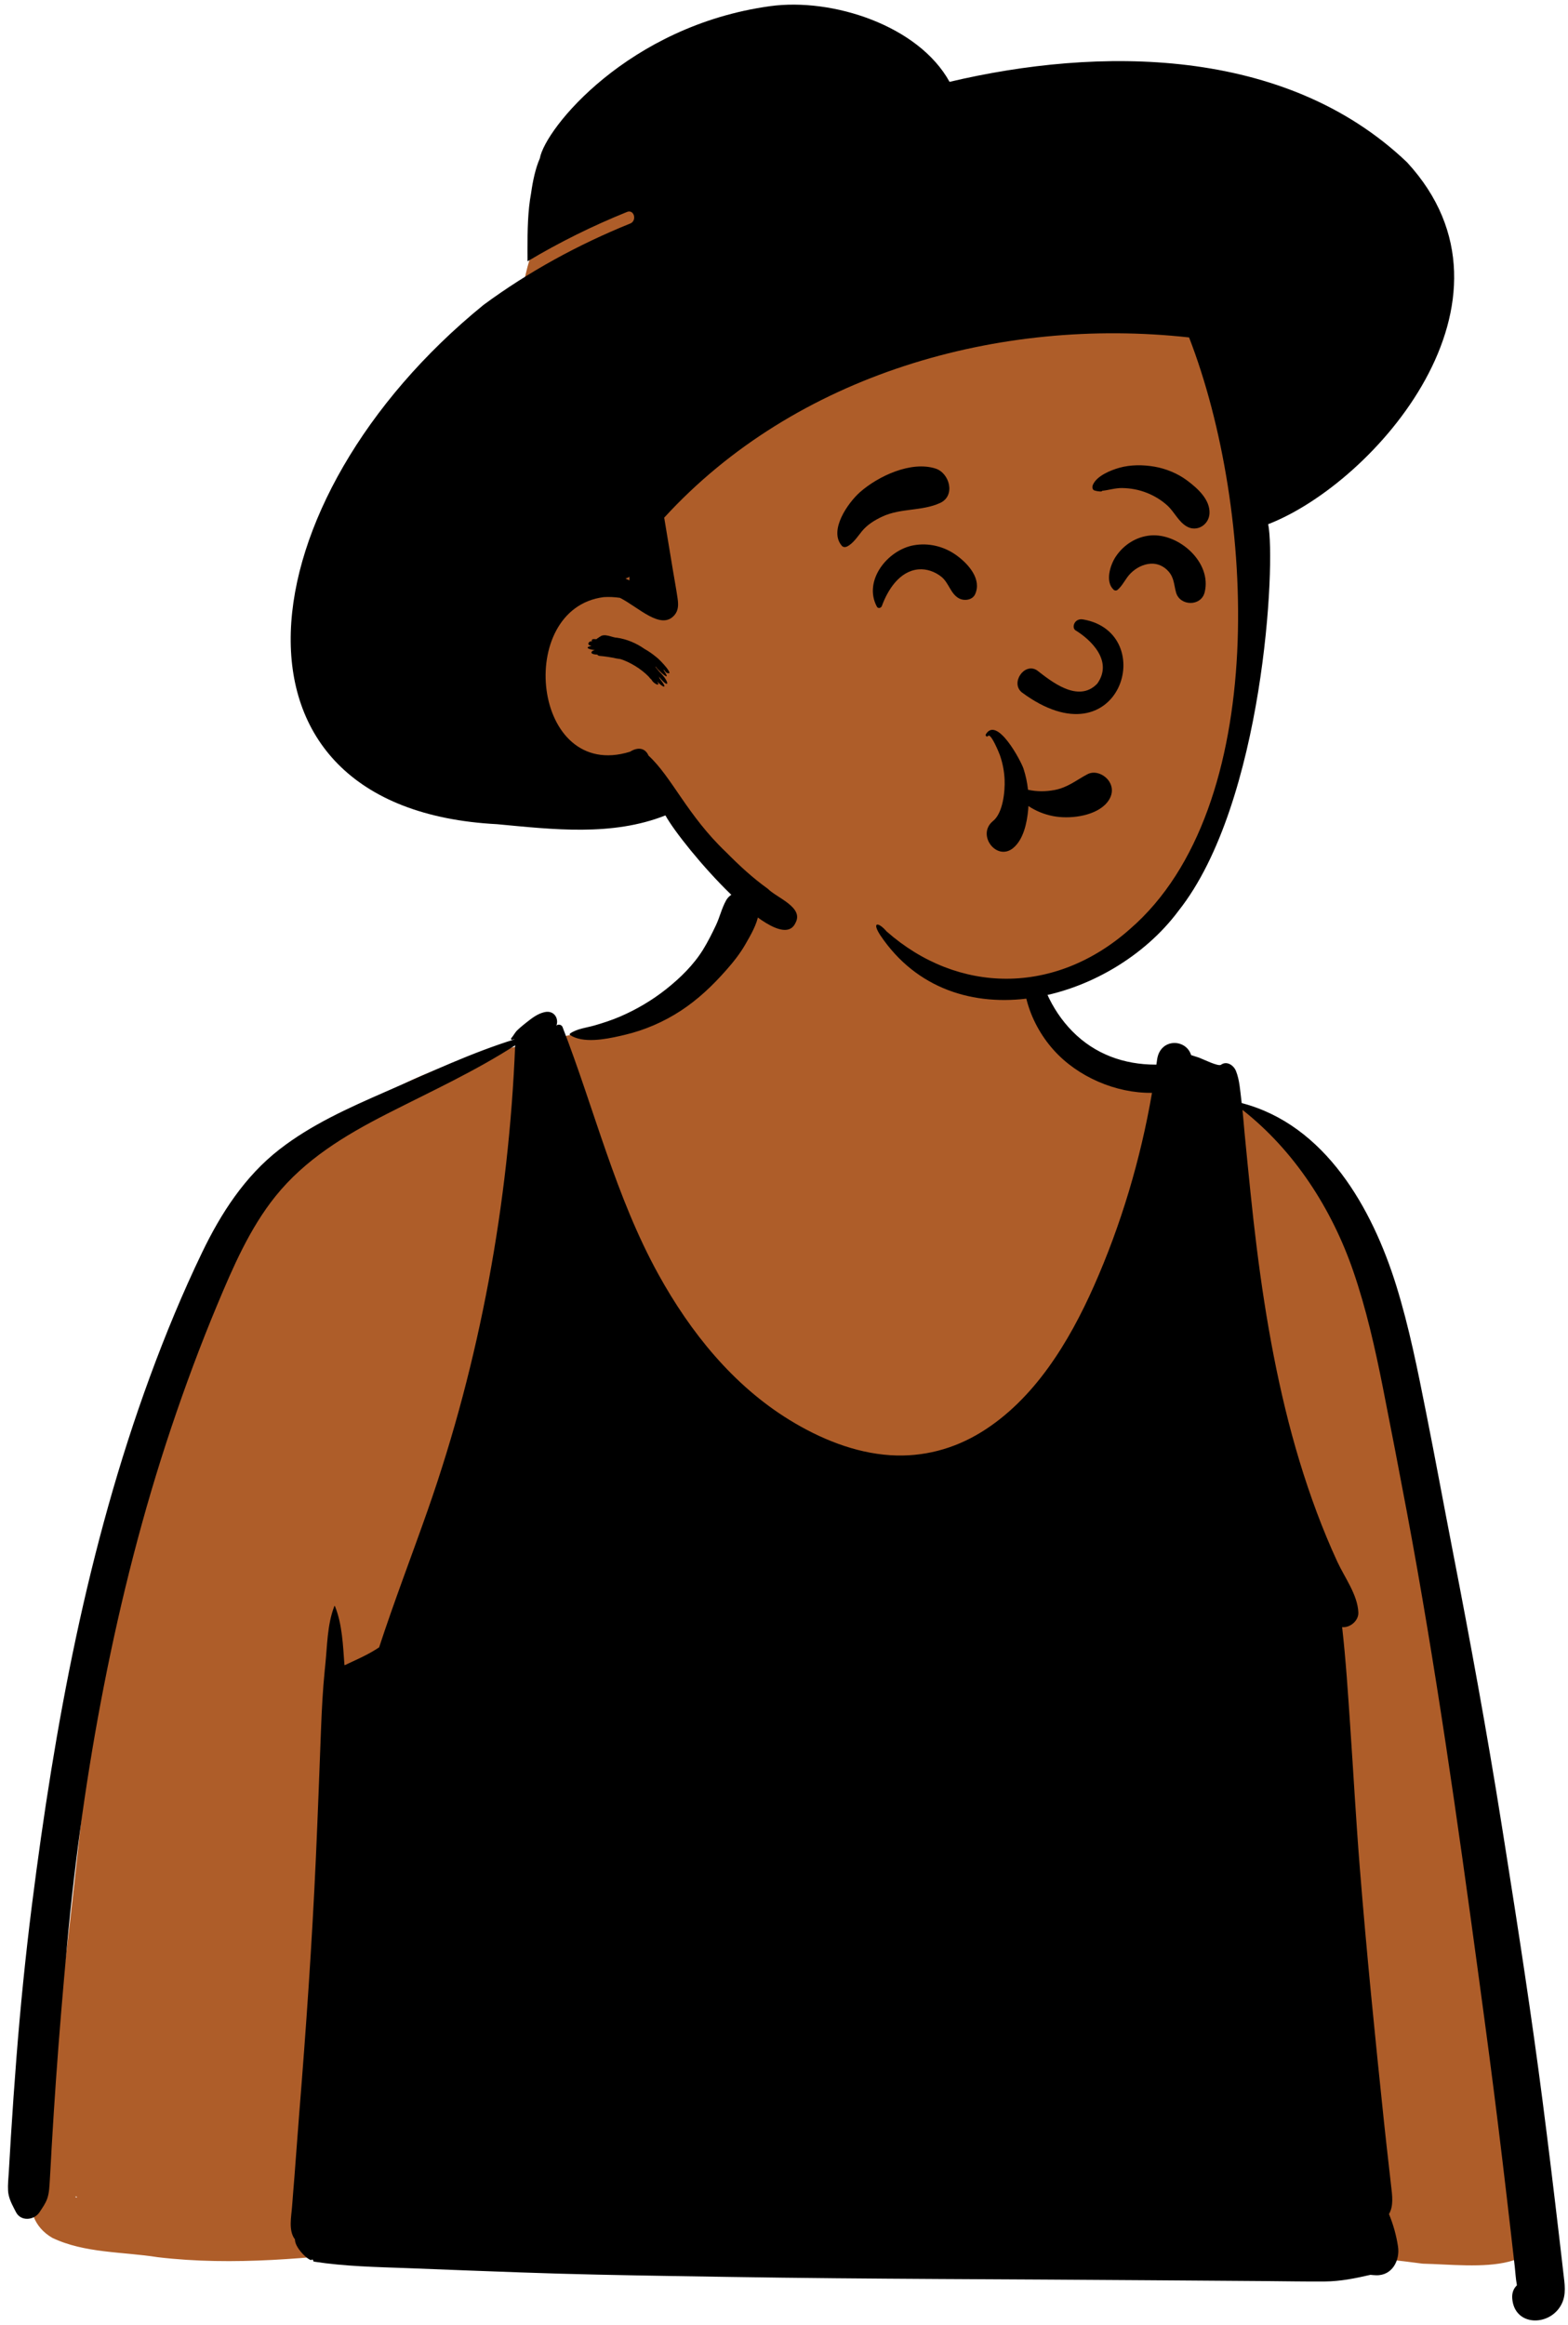 <svg width="193" height="286" viewBox="0 0 193 286" fill="none" xmlns="http://www.w3.org/2000/svg">
<path fill-rule="evenodd" clip-rule="evenodd" d="M9.505 270.325C9.169 270.336 9.275 270.238 9.398 270.214C9.434 270.251 9.469 270.288 9.505 270.325ZM19.414 277.685C28.791 278.796 38.179 277.78 47.51 276.761C66.412 275.361 85.183 279.44 104.123 278.196C127.793 277.199 151.527 275.328 175.118 278.482C181.643 278.632 192.051 280.391 189.685 270.298C186.576 244.349 182.42 218.531 177.969 192.782C174.196 178.347 173.923 153.379 163.592 143.34C162.081 141.962 156.663 137.505 155.231 136.906C148.11 134.257 135.272 132.19 129.976 126.574C125.686 119.321 127.682 109.424 121.011 103.585C115.164 98.815 102.404 99.823 96.153 103.405C91.222 106.6 90.449 112.806 87.376 117.395C86.618 118.495 84.818 121.146 83.801 122.001C81.326 124.381 72.634 126.883 70.124 127.342C55.958 130.243 48.895 132.035 37.754 141.44C8.643 171.135 12.769 223.657 4.714 262.488C4.385 266.757 1.787 272.55 6.421 275.298C10.412 277.209 15.104 277.001 19.414 277.685Z" fill="#AE5D29"/>
<path fill-rule="evenodd" clip-rule="evenodd" d="M126.729 116.702C126.763 116.601 126.926 116.584 126.951 116.702C127.348 118.518 128.092 120.509 128.847 122.211C129.614 123.936 130.662 125.52 131.986 126.866C134.76 129.684 138.328 130.97 142.241 130.973L142.335 130.975C142.353 130.844 142.373 130.712 142.392 130.581L142.419 130.384C142.776 127.684 145.984 127.762 146.611 129.8C146.929 129.901 147.247 130.002 147.562 130.108L147.625 130.131C148.157 130.333 149.957 131.228 150.287 130.99C151.014 130.467 151.845 131.066 152.122 131.734C152.573 132.827 152.648 134.178 152.795 135.365L152.815 135.518L152.837 135.703C163.132 138.377 168.909 148.668 171.858 158.149C173.456 163.288 174.501 168.591 175.552 173.863C176.676 179.503 177.712 185.157 178.809 190.799C180.972 201.918 183.018 213.063 184.796 224.248L185.312 227.497C186.94 237.783 188.527 248.062 189.861 258.395C190.581 263.965 191.257 269.541 191.908 275.122C192.024 276.117 192.14 277.112 192.255 278.108L192.426 279.603C192.578 280.944 192.837 282.269 192.174 283.523C190.736 286.243 186.382 286.223 186.135 282.74C186.086 282.047 186.32 281.518 186.707 281.148L186.702 281.09C186.698 281.055 186.694 281.029 186.693 281.017C186.564 280.325 186.53 279.593 186.451 278.893C186.278 277.401 186.11 275.907 185.94 274.412C185.612 271.564 185.282 268.716 184.939 265.87C184.247 260.097 183.514 254.332 182.737 248.571L181.968 242.876C179.393 223.89 176.71 204.909 173.18 186.074C172.218 180.947 171.23 175.827 170.216 170.709C169.254 165.863 168.174 161.039 166.561 156.36C163.928 148.717 159.324 141.56 152.933 136.543C153.032 137.502 153.103 138.465 153.194 139.424C153.429 141.885 153.678 144.344 153.929 146.803C154.844 155.712 156.084 164.606 158.2 173.318C159.248 177.635 160.525 181.895 162.081 186.057C162.848 188.106 163.684 190.129 164.601 192.115C165.509 194.079 167.099 196.178 167.195 198.366C167.24 199.379 166.179 200.278 165.198 200.169C165.657 204.2 165.915 208.273 166.189 212.294C166.589 218.118 166.907 223.953 167.373 229.772C168.206 240.197 169.252 250.606 170.347 261.006C170.564 263.068 170.799 265.128 171.033 267.188L171.228 268.918C171.36 270.039 171.559 271.382 170.963 272.377C171.496 273.66 171.861 274.979 172.073 276.353C172.341 278.063 171.363 279.98 169.365 279.906C169.138 279.899 168.911 279.879 168.685 279.855C166.833 280.283 164.986 280.66 163.062 280.673C160.607 280.69 158.146 280.641 155.69 280.623C150.938 280.591 146.186 280.559 141.435 280.52C124.233 280.382 107.024 280.389 89.825 280.113L82.944 280.004C76.635 279.903 70.326 279.786 64.02 279.556C59.678 279.399 55.336 279.239 50.996 279.064L50.112 279.03C46.283 278.891 42.449 278.819 38.662 278.233C38.567 278.217 38.526 278.119 38.541 278.032L38.546 278.009L38.381 277.972C38.285 278.386 36.287 276.647 36.302 275.491C35.474 274.414 35.861 272.695 35.95 271.448C36.036 270.233 36.144 269.016 36.24 267.802C36.445 265.207 36.62 262.61 36.83 260.016C37.675 249.554 38.405 239.066 38.879 228.582C39.118 223.297 39.31 218.01 39.513 212.725C39.604 210.319 39.73 207.911 39.967 205.515L40.028 204.917C40.287 202.488 40.262 199.876 41.157 197.587C41.17 197.555 41.212 197.555 41.224 197.587C42.129 199.815 42.215 202.404 42.398 204.848C42.43 204.838 42.462 204.833 42.496 204.826C43.746 204.232 45.009 203.698 46.193 202.963C46.353 202.865 46.508 202.761 46.666 202.66C48.528 196.969 50.685 191.371 52.67 185.717C59.084 167.433 62.625 147.961 63.409 128.6C58.517 131.751 53.189 134.203 48.009 136.836L47.524 137.083C42.422 139.69 37.538 142.649 33.905 147.17C30.739 151.107 28.67 155.904 26.735 160.529C24.656 165.498 22.782 170.557 21.068 175.662C17.591 186.02 14.899 196.631 12.798 207.351C10.724 217.931 9.242 228.589 8.251 239.322C7.745 244.797 7.284 250.276 6.897 255.763C6.7 258.54 6.525 261.319 6.362 264.101C6.283 265.451 6.224 266.804 6.135 268.154C6.081 268.932 6.071 269.735 5.815 270.475C5.6 271.09 5.22 271.606 4.865 272.15C4.217 273.143 2.58 273.323 1.97 272.15L1.707 271.642C1.358 270.966 1.039 270.285 0.992 269.504C0.947 268.765 1.038 267.994 1.08 267.252C1.162 265.752 1.255 264.249 1.349 262.748C1.546 259.592 1.766 256.436 2.012 253.282C2.503 246.965 3.134 240.665 3.928 234.377C6.722 212.294 10.756 190.326 18.454 169.369C20.358 164.188 22.481 159.048 24.878 154.074C27.196 149.264 30.128 144.723 34.384 141.412C38.301 138.363 42.855 136.323 47.38 134.342L47.946 134.094C53.018 131.879 58.08 129.494 63.377 127.849C63.258 127.863 63.142 127.878 63.042 127.913C62.925 127.95 62.857 127.799 62.928 127.718C63.229 127.385 63.355 127.043 63.7 126.715C63.938 126.489 64.187 126.275 64.442 126.068L64.809 125.776C65.481 125.243 66.188 124.698 67.034 124.513C68.23 124.251 68.817 125.338 68.481 126.188C68.654 125.964 69.117 126.03 69.238 126.338C73.174 136.479 75.758 147.214 81.054 156.796C84.965 163.875 90.212 170.411 97.176 174.686C100.916 176.982 105.197 178.746 109.618 179.025C113.588 179.274 117.408 178.266 120.784 176.184C127.328 172.151 131.601 165.07 134.649 158.208C138 150.654 140.392 142.605 141.797 134.444C137.344 134.506 132.644 132.476 129.683 129.167C128.124 127.425 126.963 125.303 126.374 123.042C125.779 120.76 125.969 118.885 126.729 116.702ZM89.369 110.777C89.912 109.808 91.115 109.488 92.099 109.882C93.191 110.321 93.519 111.38 93.364 112.457C93.183 113.719 92.372 115.081 91.741 116.182C91.08 117.335 90.23 118.398 89.349 119.39C87.692 121.263 85.919 122.95 83.816 124.33C81.723 125.703 79.355 126.73 76.922 127.304L76.343 127.439C74.45 127.871 71.757 128.367 70.18 127.339C70.104 127.289 70.106 127.188 70.18 127.139C71.033 126.545 72.175 126.439 73.156 126.159C74.226 125.851 75.299 125.501 76.322 125.062C78.342 124.195 80.275 123.051 81.996 121.687C83.725 120.317 85.397 118.683 86.553 116.798C87.135 115.852 87.631 114.859 88.106 113.859C88.588 112.856 88.829 111.743 89.369 110.777Z" fill="black"/>
<path fill-rule="evenodd" clip-rule="evenodd" d="M154.108 65.96C154.01 60.434 153.901 54.798 153.081 49.327C152.279 43.977 150.074 39.142 146.283 35.258C138.232 27.007 126.562 24.991 115.698 23.145L97.126 19.987C91.459 19.024 85.414 17.484 79.689 18.85C76.868 19.523 74.473 21.087 72.283 22.937C70.173 24.72 67.904 26.635 66.474 29.034C65.041 31.437 64.548 34.245 64.083 36.963C63.557 40.026 63.149 43.114 62.859 46.209C62.279 52.409 62.199 58.657 62.62 64.87C62.825 67.884 63.15 70.889 63.564 73.881C63.77 75.364 64.002 76.844 64.265 78.319C64.342 78.754 64.401 79.235 64.48 79.722C63.894 81.39 63.562 83.119 63.588 84.84C63.667 89.909 67.939 93.1 72.246 94.813C74.743 95.807 77.354 96.482 79.807 97.592C82.388 98.759 84.145 100.652 85.91 102.811C89.276 106.928 93.074 110.629 97.411 113.716C106.606 120.262 118.252 123.359 129.409 121.008C132.085 120.445 134.786 119.569 137.192 118.25C139.733 116.857 141.643 114.839 143.247 112.452C146.226 108.022 148.362 103.034 149.978 97.958C151.626 92.78 152.796 87.592 153.434 82.193C154.07 76.811 154.204 71.375 154.108 65.96Z" fill="#AE5D29"/>
<path fill-rule="evenodd" clip-rule="evenodd" d="M94.784 0.759C102.46 -0.299 113.054 3.139 116.877 10.07C135.127 5.76 158.145 5.619 173.187 19.967C188.883 36.986 169.168 59.427 156.096 64.487C157.047 69.12 155.563 98.804 145.063 112.045C136.73 123.264 117.323 128.441 108.343 115.041L108.273 114.931C107.311 113.383 108.14 113.433 109.127 114.584C117.921 122.33 129.876 122.463 139.09 114.287C156.356 99.345 154.576 62.707 146.36 41.512C122.964 38.938 97.914 46.041 81.754 63.684L82.847 70.274C83.033 71.396 83.245 72.518 83.406 73.645C83.509 74.367 83.521 75.085 83.021 75.669C81.373 77.598 78.594 74.699 76.308 73.546C75.634 73.451 74.957 73.414 74.294 73.461C63.311 74.878 65.475 96.221 77.546 92.48C78.561 91.847 79.432 92.04 79.826 92.959C82.703 95.599 84.6 100.308 89.38 104.843C91.067 106.544 92.602 107.967 94.499 109.332C95.614 110.461 98.976 111.612 97.91 113.544C95.894 117.939 84.008 104.132 81.906 100.313C75.322 102.918 68.025 102.033 61.201 101.396C25.203 99.522 30.009 61.509 59.516 37.51C65.07 33.414 71.198 30.072 77.568 27.501C78.438 27.15 78.058 25.719 77.176 26.075C72.961 27.777 68.852 29.802 64.935 32.147L64.929 30.745C64.923 28.384 64.96 25.927 65.37 23.77C65.574 22.276 65.918 20.679 66.448 19.479C67.103 15.797 77.362 3.16 94.784 0.759ZM73.814 78.361C74.37 77.832 75.407 78.463 75.902 78.447C77.168 78.621 78.37 79.156 79.307 79.817C79.926 80.164 80.36 80.49 80.723 80.79L80.733 80.788C80.73 80.788 80.726 80.79 80.724 80.791L80.758 80.814C81.285 81.19 83.218 83.306 81.997 82.737C81.906 82.618 81.813 82.505 81.719 82.393C81.709 82.408 81.695 82.423 81.678 82.438L81.747 82.54C82.784 84.103 80.993 82.456 80.717 82.019C80.704 82.029 80.689 82.036 80.675 82.044L81.034 82.481C81.084 82.544 81.123 82.593 81.156 82.635L81.232 82.708C82.431 83.89 82.469 84.953 81.075 83.206C81.13 83.288 81.174 83.376 81.18 83.453L81.263 83.559C82.357 84.971 81.467 84.469 80.923 83.866L80.878 83.814L80.887 83.828C81.393 84.609 80.389 84.061 80.212 83.644L80.204 83.625C80.011 83.467 79.892 83.29 79.851 83.245L79.844 83.237C78.903 82.272 77.539 81.454 76.38 81.083C76.212 81.051 76.042 81.025 75.871 81.007C75.174 80.851 74.469 80.745 73.758 80.687C73.671 80.677 73.582 80.613 73.516 80.53C72.44 80.494 72.772 80.052 73.219 79.97L73.227 79.968L73.138 79.961C72.448 79.893 71.976 79.645 72.674 79.493L72.763 79.475C72.752 79.458 72.742 79.441 72.733 79.424C72.135 79.358 72.525 78.776 72.857 78.917C72.717 78.459 73.356 78.688 73.436 78.62C73.496 78.552 73.572 78.492 73.615 78.489C73.808 78.353 73.714 78.365 73.814 78.361ZM77.474 70.954L77.334 71.036C77.22 71.102 77.104 71.146 76.987 71.172C77.152 71.243 77.315 71.319 77.477 71.4C77.474 71.301 77.472 71.201 77.472 71.102L77.474 70.954Z" fill="black"/>
<path fill-rule="evenodd" clip-rule="evenodd" d="M121.349 90.326C122.728 88.058 125.668 93.612 125.981 94.567C126.257 95.413 126.44 96.28 126.533 97.157C127.602 97.396 128.713 97.397 129.808 97.187C131.437 96.874 132.433 96 133.848 95.249C134.826 94.729 136.058 95.338 136.566 96.199C137.164 97.212 136.783 98.264 135.997 99.019C134.505 100.452 131.57 100.781 129.623 100.4C128.508 100.182 127.485 99.764 126.583 99.157C126.577 99.27 126.573 99.384 126.564 99.497L126.546 99.693C126.397 101.282 125.96 103.28 124.725 104.313C122.699 106.009 120.2 102.748 122.168 101.054L122.229 101.003C123.452 100.016 123.719 97.366 123.653 95.906C123.61 94.954 123.436 93.989 123.135 93.082L123.073 92.901C122.983 92.645 121.995 90.213 121.638 90.523L121.621 90.54C121.473 90.716 121.236 90.512 121.349 90.326ZM132.362 77.532C134.224 78.663 137.061 81.3 135.058 84.104C132.7 86.576 129.305 83.742 127.633 82.46C126.081 81.466 124.339 84.021 125.778 85.181C137.866 94.124 142.772 77.828 133.304 76.203C132.261 76.023 131.874 77.182 132.362 77.532ZM112.479 67.079C114.299 66.757 116.163 67.209 117.669 68.272L117.783 68.355C119.233 69.415 120.857 71.276 120.024 73.103C119.69 73.837 118.689 73.952 118.054 73.62C116.997 73.066 116.806 71.703 115.863 70.949C115.089 70.331 114.048 69.956 113.051 70.046C110.711 70.258 109.271 72.565 108.545 74.552C108.452 74.807 108.078 74.906 107.932 74.633C106.218 71.432 109.252 67.651 112.479 67.079ZM141.627 65.871C145.113 65.584 149.194 69.195 148.276 72.871C147.836 74.635 145.217 74.585 144.751 72.871C144.495 71.928 144.521 71.094 143.841 70.311C143.28 69.665 142.484 69.289 141.627 69.347C140.683 69.41 139.813 69.882 139.151 70.544C138.554 71.143 138.196 72.018 137.578 72.547C137.425 72.677 137.221 72.686 137.071 72.547C136.006 71.566 136.645 69.523 137.32 68.499C138.287 67.033 139.861 66.017 141.627 65.871ZM105.841 60.558C108.077 58.58 112.14 56.67 115.156 57.644C116.889 58.203 117.645 60.995 115.71 61.879C113.469 62.904 110.885 62.487 108.604 63.549C107.646 63.995 106.745 64.552 106.078 65.37C105.552 66.015 105.017 66.863 104.258 67.234C104.058 67.332 103.787 67.335 103.627 67.153C101.961 65.27 104.386 61.845 105.841 60.558ZM137.784 57.545C139.166 57.158 140.699 57.166 142.103 57.409C143.507 57.653 144.932 58.234 146.078 59.082L146.211 59.181C147.461 60.123 148.954 61.493 148.874 63.162C148.807 64.555 147.341 65.498 146.074 64.767C145.042 64.172 144.556 62.979 143.682 62.184C142.96 61.529 142.113 61.012 141.209 60.65C140.205 60.247 139.199 60.059 138.122 60.041C137.292 60.027 136.457 60.299 135.643 60.386C135.71 60.523 135.067 60.459 134.698 60.337C134.425 60.221 134.423 59.876 134.518 59.652C134.987 58.543 136.697 57.85 137.784 57.545Z" fill="black"/>
</svg>
